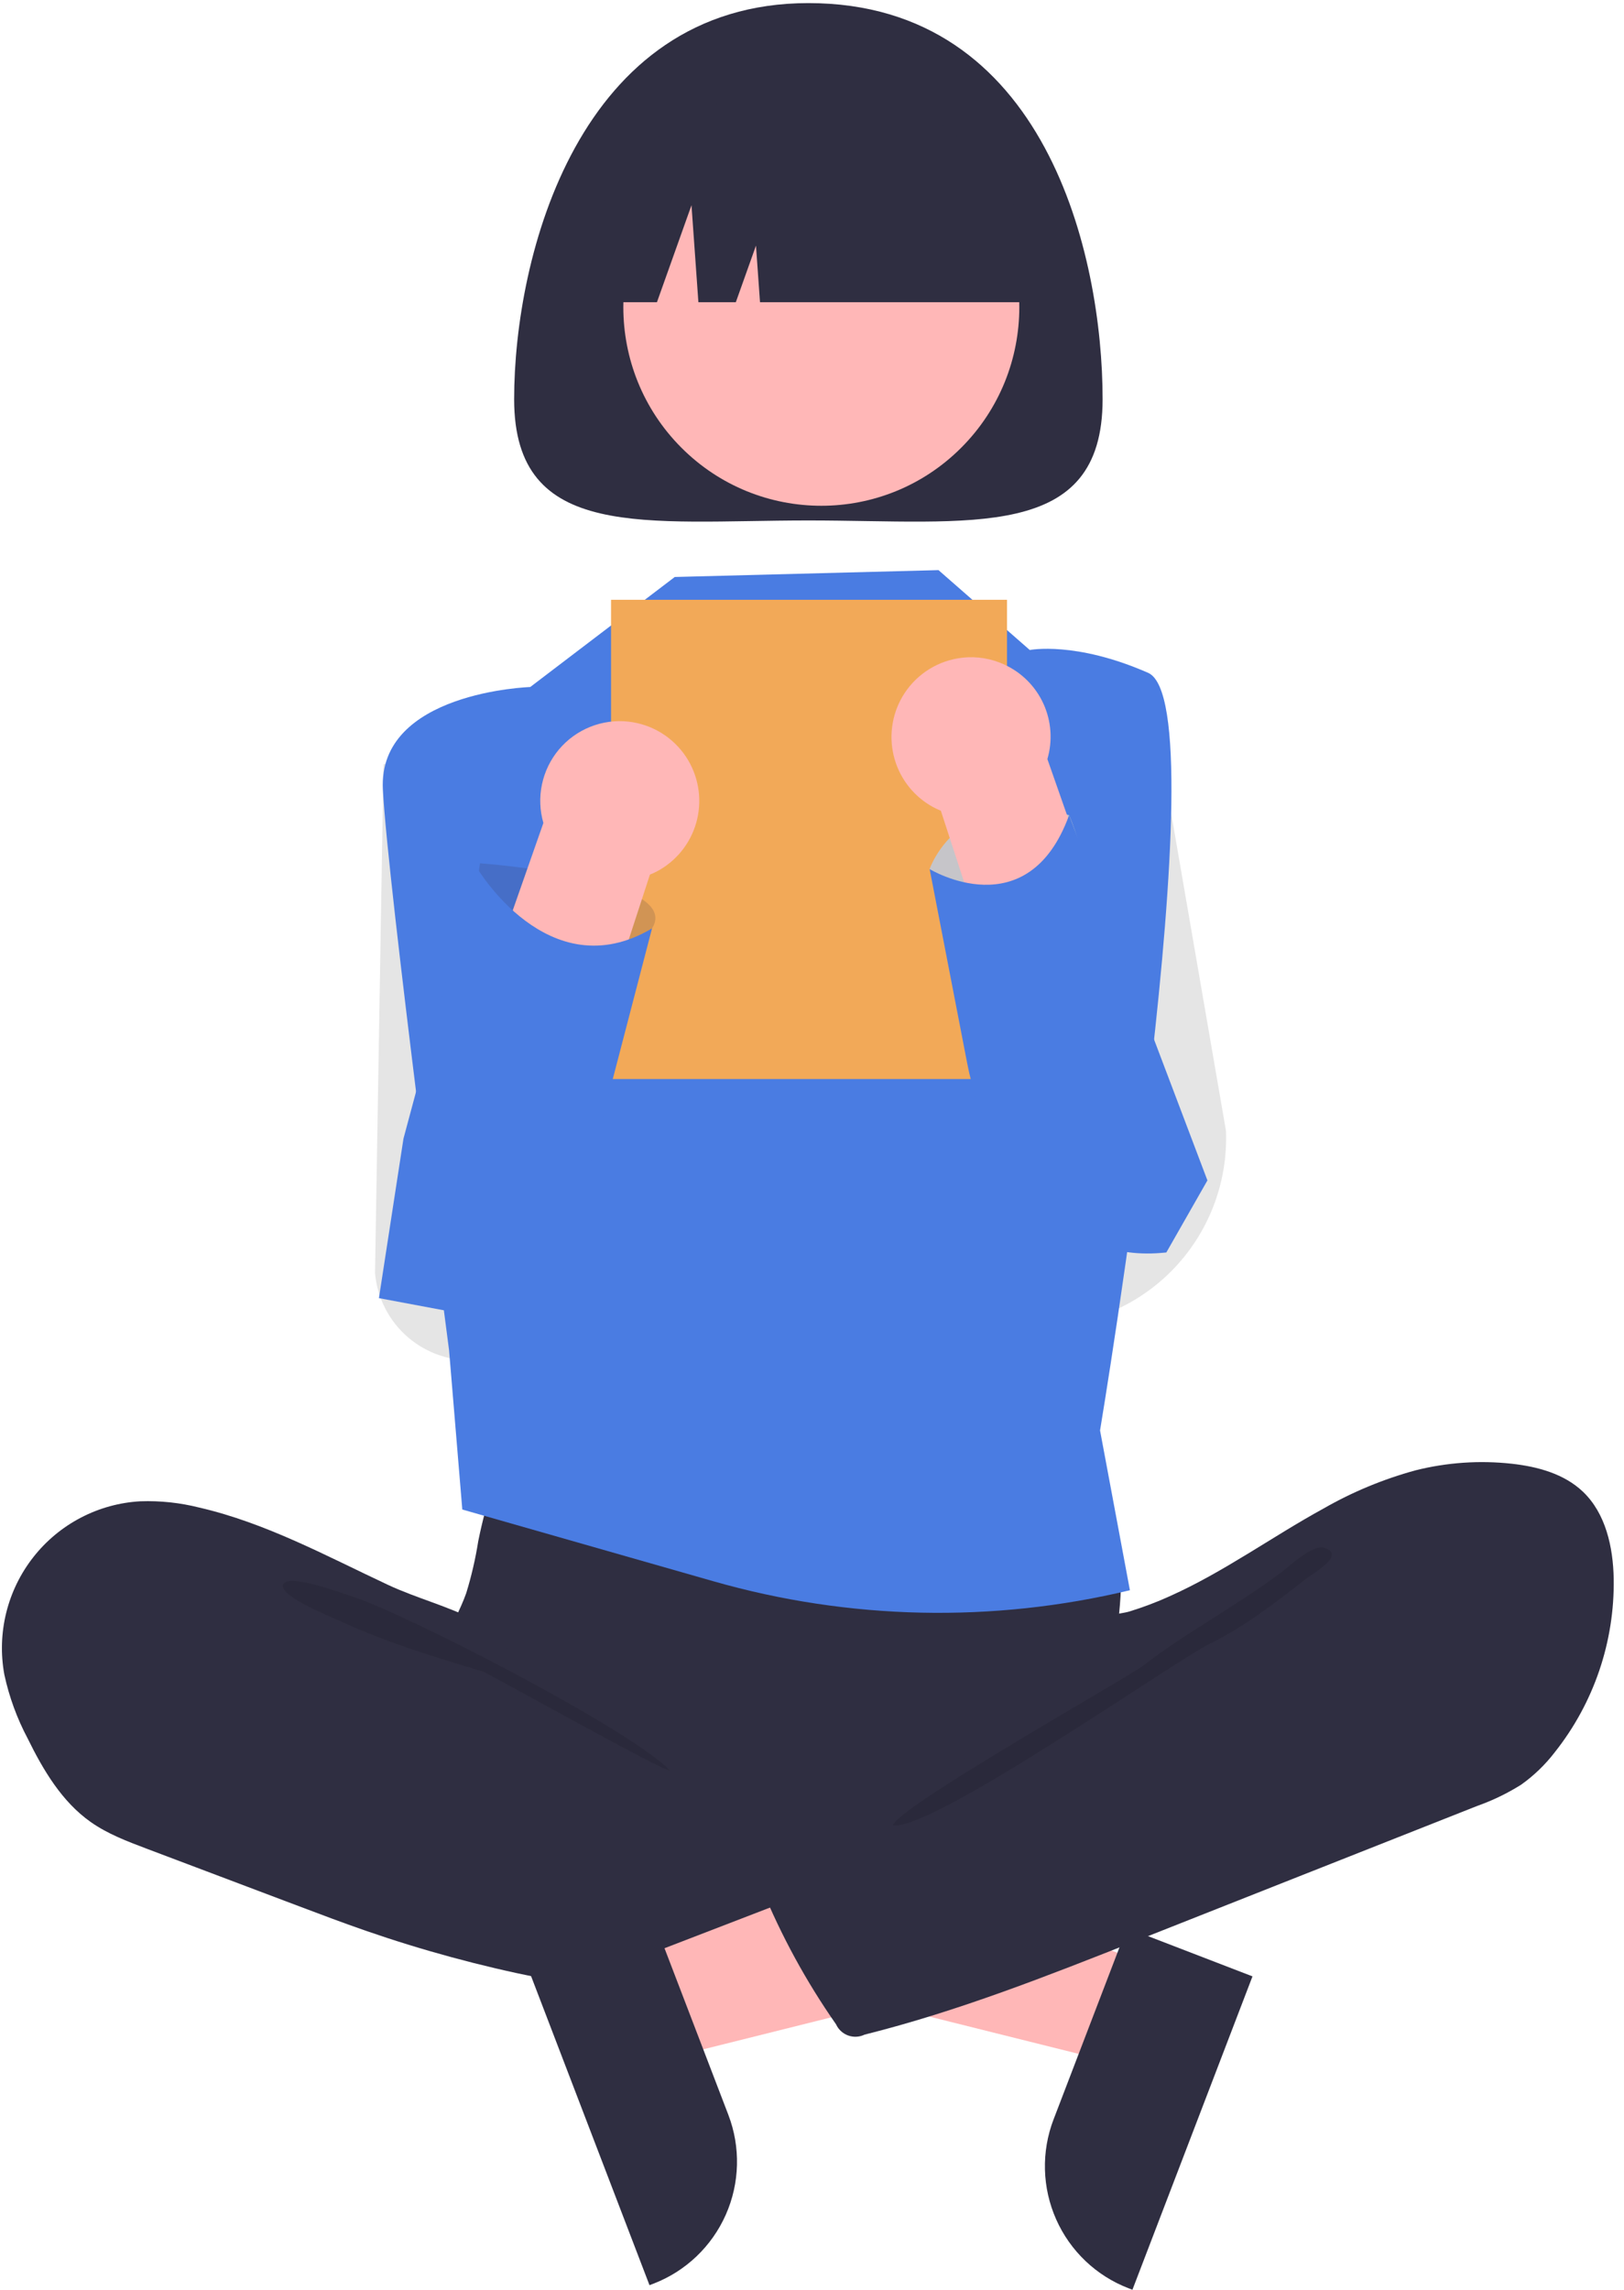 <svg viewBox="0 0 127 179" fill="none" xmlns="http://www.w3.org/2000/svg">
<path d="M89.858 153.61L86.946 161.208L56.328 153.564L60.625 142.351L89.858 153.61Z" fill="#FFB7B7"/>
<path d="M97.947 154.502L88.558 179L88.249 178.881C85.727 177.909 83.692 175.973 82.594 173.498C81.495 171.023 81.422 168.211 82.391 165.682L82.392 165.682L88.126 150.719L97.947 154.502Z" fill="#2F2E41"/>
<path d="M43.332 58.481L29.989 59.734L29.327 99.533C29.503 101.484 30.435 103.287 31.922 104.557C33.41 105.828 35.334 106.463 37.283 106.329L45.743 105.745L43.332 58.481Z" fill="#E5E5E5"/>
<path d="M90.373 56.522L81.243 56.404L80.702 103.695C82.72 103.762 84.729 103.412 86.606 102.666C88.483 101.921 90.186 100.796 91.609 99.361C93.033 97.926 94.146 96.213 94.88 94.328C95.614 92.442 95.952 90.426 95.874 88.404L90.373 56.522Z" fill="#E5E5E5"/>
<path d="M37.397 120.495C37.181 121.866 36.867 123.221 36.458 124.548C35.997 125.846 35.286 127.047 34.864 128.359C33.522 132.542 35.383 137.205 38.356 140.433C40.934 143.221 44.262 145.202 47.938 146.137C50.62 146.813 53.409 146.91 56.173 147.004C63.826 147.265 71.677 147.497 78.929 145.032C81.22 144.233 83.433 143.226 85.54 142.021C86.206 141.703 86.792 141.24 87.256 140.667C87.809 139.877 87.88 138.853 87.875 137.889C87.859 134.636 87.201 131.4 87.357 128.152C87.443 126.352 87.779 124.554 87.614 122.76C87.385 120.723 86.534 118.806 85.176 117.272C83.819 115.738 82.022 114.663 80.031 114.192C77.974 113.749 75.84 113.991 73.746 114.193C68.309 114.716 62.849 114.961 57.387 114.926C51.807 114.89 46.261 114.036 40.708 113.947C39.066 113.921 39.099 114.428 38.576 116.021C38.095 117.488 37.701 118.981 37.397 120.495V120.495Z" fill="#2F2E41"/>
<path d="M15.575 117.851C14.075 117.473 12.528 117.308 10.982 117.362C9.357 117.452 7.77 117.887 6.327 118.64C4.883 119.392 3.615 120.444 2.609 121.726C1.602 123.007 0.879 124.489 0.487 126.073C0.096 127.656 0.045 129.305 0.339 130.909C0.714 132.647 1.326 134.325 2.159 135.895C3.377 138.373 4.838 140.846 7.093 142.434C8.412 143.363 9.939 143.942 11.448 144.512L23.325 148.997C25.072 149.657 26.819 150.317 28.584 150.928C37.449 154 46.691 155.842 56.054 156.403C58.906 156.573 61.801 156.621 64.583 155.97C65.243 155.815 65.947 155.585 66.33 155.024C66.556 154.628 66.689 154.186 66.72 153.731L67.451 148.602C67.554 147.88 67.653 147.12 67.389 146.44C67.054 145.578 66.215 145.036 65.415 144.575C57.606 140.08 48.489 137.599 41.917 131.429C40.37 129.976 39.075 127.674 37.195 126.687C35.063 125.568 32.553 124.93 30.349 123.899C25.532 121.644 20.796 119.054 15.575 117.851Z" fill="#2F2E41"/>
<path opacity="0.1" d="M27.433 124.766C31.631 126.084 49.355 135.22 52.393 138.41C51.985 138.557 38.169 130.795 37.755 130.671C33.986 129.537 30.197 128.396 26.618 126.736C25.898 126.403 21.941 124.834 22.12 123.923C22.322 122.895 26.687 124.532 27.433 124.766Z" fill="black"/>
<path d="M52.768 45.105L41.465 53.708C41.465 53.708 29.538 54.082 29.941 61.725C30.344 69.368 35.118 105.554 35.118 105.554L36.153 118.006L55.798 123.617C66.412 126.649 77.627 126.89 88.361 124.316L86.026 111.825C86.026 111.825 95.48 55.095 89.785 52.598C84.09 50.1 80.531 50.814 80.531 50.814L73.392 44.569L52.768 45.105Z" fill="#4A7CE2"/>
<path d="M86.226 31.208C86.226 42.377 75.924 40.687 63.217 40.687C50.509 40.687 40.207 42.377 40.207 31.208C40.207 20.04 45.239 0.242 63.217 0.242C81.813 0.242 86.226 20.04 86.226 31.208Z" fill="#2F2E41"/>
<path d="M75.177 34.993C81.224 28.931 81.224 19.104 75.177 13.042C69.131 6.981 59.327 6.981 53.281 13.042C47.234 19.104 47.234 28.931 53.281 34.993C59.327 41.054 69.131 41.054 75.177 34.993Z" fill="#FFB7B7"/>
<path d="M45.25 23.625H51.374L54.076 16.041L54.616 23.625H57.543L59.119 19.201L59.434 23.625H81.183C81.183 19.267 79.456 15.088 76.382 12.006C73.308 8.925 69.139 7.194 64.792 7.194H61.64C57.293 7.194 53.124 8.925 50.051 12.006C46.977 15.088 45.25 19.267 45.25 23.625V23.625Z" fill="#2F2E41"/>
<path d="M78.751 46.888H47.785V84.353H78.751V46.888Z" fill="#F2A958"/>
<path d="M49.492 153.254L52.404 160.851L83.023 153.207L78.725 141.994L49.492 153.254Z" fill="#FFB7B7"/>
<path d="M51.223 150.363L56.958 165.325L56.958 165.326C57.927 167.855 57.855 170.666 56.756 173.141C55.657 175.616 53.623 177.553 51.101 178.524L50.792 178.643L41.402 154.145L51.223 150.363Z" fill="#2F2E41"/>
<path d="M110.696 114.943C113.155 114.325 115.705 114.15 118.226 114.427C120.239 114.65 122.313 115.211 123.783 116.608C125.572 118.308 126.147 120.938 126.195 123.408C126.274 128.33 124.645 133.125 121.589 136.977C120.842 137.951 119.954 138.808 118.955 139.518C117.877 140.194 116.728 140.75 115.529 141.174L88.93 151.691C81.933 154.457 74.911 157.232 67.612 159.056C67.216 159.248 66.759 159.274 66.343 159.129C65.927 158.983 65.585 158.678 65.394 158.28C65.388 158.268 65.382 158.256 65.377 158.244C63.046 154.907 61.091 151.321 59.547 147.554C59.474 147.464 59.424 147.358 59.4 147.245C59.376 147.132 59.38 147.014 59.411 146.903C59.443 146.791 59.5 146.689 59.579 146.605C59.658 146.52 59.756 146.456 59.865 146.418L78.678 135.582C80.025 134.806 81.388 134.018 82.507 132.937C83.32 132.147 83.986 131.218 84.473 130.193C84.863 129.377 84.899 127.45 85.397 126.846C85.885 126.255 87.553 126.208 88.324 125.976C89.411 125.642 90.475 125.239 91.51 124.768C95.718 122.881 99.466 120.139 103.5 117.929C105.763 116.632 108.18 115.629 110.696 114.943V114.943Z" fill="#2F2E41"/>
<path opacity="0.1" d="M100.03 123.035C96.798 125.469 92.613 127.706 89.41 130.204C88.317 131.056 70.091 141.328 69.834 142.692C72.822 143.197 91.86 129.846 94.583 128.513C97.307 127.181 99.722 125.303 102.114 123.438C102.724 122.962 105.308 121.534 103.558 121.003C102.572 120.704 100.758 122.549 100.03 123.035Z" fill="black"/>
<path opacity="0.17" d="M37.107 70.795L37.534 67.487C37.534 67.487 53.48 68.654 50.988 72.579C48.497 76.504 42.446 76.861 42.446 76.861L37.107 70.795Z" fill="#2F2E41"/>
<path d="M49.144 56.413C50.057 56.514 50.937 56.816 51.72 57.298C52.503 57.78 53.17 58.43 53.673 59.201V59.201C54.131 59.904 54.443 60.693 54.589 61.521C54.735 62.348 54.713 63.196 54.525 64.015C54.336 64.834 53.984 65.605 53.49 66.284C52.996 66.963 52.37 67.535 51.65 67.965C51.386 68.121 51.111 68.257 50.826 68.371L41.025 98.424C40.741 99.017 40.343 99.548 39.853 99.986C39.364 100.425 38.793 100.762 38.173 100.978C37.554 101.194 36.897 101.286 36.242 101.247C35.587 101.208 34.946 101.04 34.356 100.752C33.766 100.464 33.239 100.062 32.805 99.569C32.37 99.076 32.037 98.502 31.825 97.88C31.612 97.257 31.525 96.599 31.567 95.942C31.609 95.286 31.78 94.644 32.071 94.055L42.494 64.335C42.21 63.352 42.172 62.313 42.384 61.312C42.596 60.31 43.051 59.377 43.708 58.593C44.365 57.81 45.205 57.202 46.154 56.821C47.102 56.441 48.129 56.3 49.144 56.413Z" fill="#FFB7B7"/>
<path d="M37.254 67.769C37.254 67.769 42.87 77.388 50.989 72.579L43.12 102.765H36.491L29.633 101.481L31.553 89.009L37.254 67.769Z" fill="#4A7CE2"/>
<path d="M77.353 74.343L72.7 67.94C72.7 67.94 74.936 61.299 83.606 63.728C83.606 63.728 89.124 76.108 77.353 74.343Z" fill="#E5E5E5"/>
<path opacity="0.17" d="M77.353 74.343L72.7 67.94C72.7 67.94 74.936 61.299 83.606 63.728C83.606 63.728 89.124 76.108 77.353 74.343Z" fill="#2F2E41"/>
<path d="M78.584 51.973C79.927 52.598 81 53.686 81.61 55.038C82.22 56.39 82.325 57.916 81.907 59.34L92.33 89.059C92.62 89.649 92.792 90.291 92.834 90.947C92.876 91.603 92.789 92.262 92.576 92.884C92.364 93.507 92.031 94.081 91.597 94.574C91.162 95.067 90.635 95.469 90.045 95.757C89.455 96.045 88.814 96.213 88.159 96.252C87.504 96.29 86.847 96.199 86.228 95.983C85.608 95.766 85.037 95.429 84.547 94.991C84.058 94.553 83.66 94.022 83.376 93.429L73.575 63.376C73.29 63.262 73.015 63.126 72.751 62.969C72.031 62.539 71.405 61.968 70.911 61.289C70.417 60.61 70.065 59.838 69.876 59.02C69.687 58.201 69.665 57.352 69.812 56.525C69.958 55.698 70.27 54.909 70.728 54.205V54.205C71.231 53.434 71.898 52.784 72.681 52.302C73.464 51.82 74.344 51.518 75.257 51.417C76.396 51.288 77.549 51.48 78.584 51.973Z" fill="#FFB7B7"/>
<path d="M72.7 67.941C72.7 67.941 80.376 72.609 83.606 63.728L94.423 92.278L91.209 97.912L90.744 97.951C88.826 98.112 86.899 97.803 85.127 97.052C83.355 96.301 81.791 95.129 80.57 93.639V93.639C78.079 90.599 76.384 86.984 75.637 83.122L72.7 67.941Z" fill="#4A7CE2"/>
</svg>
